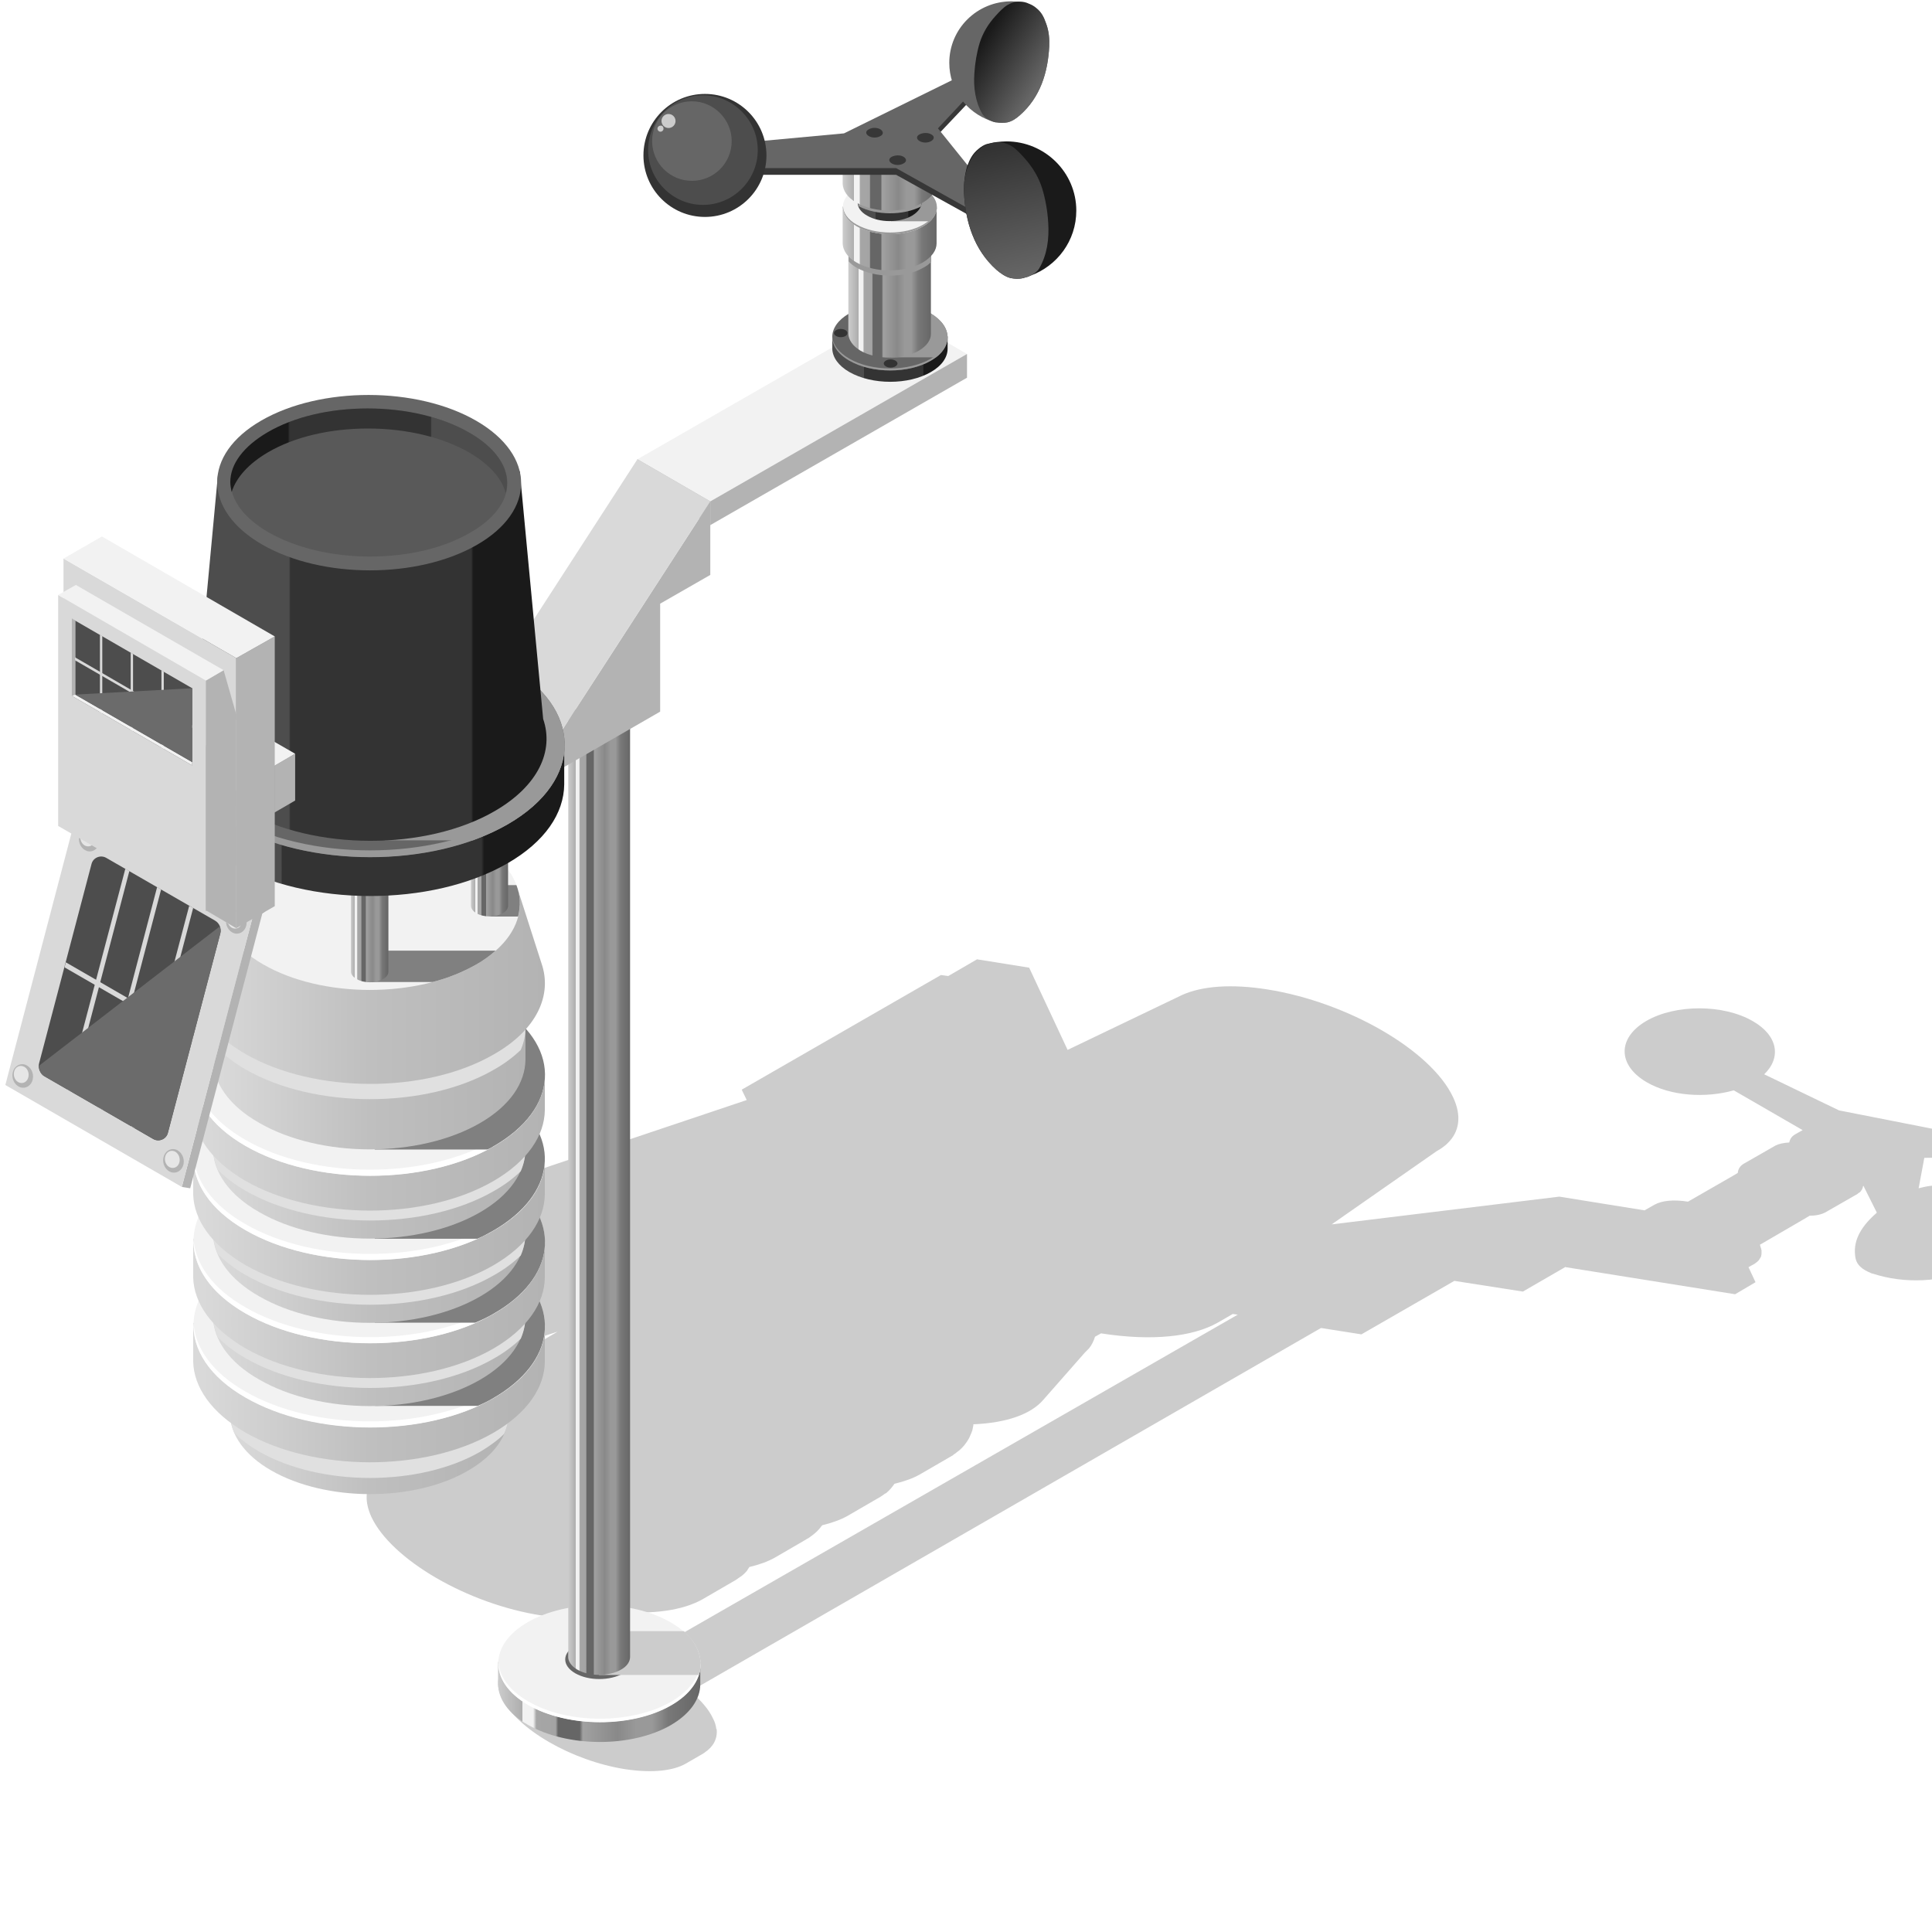 <?xml version="1.0" encoding="utf-8"?>
<!-- Generator: Adobe Illustrator 24.0.2, SVG Export Plug-In . SVG Version: 6.00 Build 0)  -->
<svg version="1.1" id="Capa_1" xmlns="http://www.w3.org/2000/svg" xmlns:xlink="http://www.w3.org/1999/xlink" x="0px" y="0px"
	 viewBox="0 0 578 578" style="enable-background:new 0 0 578 578;" xml:space="preserve">
<style type="text/css">
	.st0{fill:#CCCCCC;}
	.st1{fill:url(#SVGID_1_);}
	.st2{fill:#F2F2F2;}
	.st3{fill:#666666;}
	.st4{fill:#FFFFFF;}
	.st5{fill:url(#SVGID_2_);}
	.st6{fill:#FFF9F2;}
	.st7{fill:url(#SVGID_3_);}
	.st8{fill:#E0E0E0;}
	.st9{fill:url(#SVGID_4_);}
	.st10{fill:#808080;}
	.st11{fill:url(#SVGID_5_);}
	.st12{fill:url(#SVGID_6_);}
	.st13{fill:url(#SVGID_7_);}
	.st14{fill:url(#SVGID_8_);}
	.st15{fill:url(#SVGID_9_);}
	.st16{fill:url(#SVGID_10_);}
	.st17{fill:url(#SVGID_11_);}
	.st18{fill:url(#SVGID_12_);}
	.st19{fill:url(#SVGID_13_);}
	.st20{fill:url(#SVGID_14_);}
	.st21{fill:url(#SVGID_15_);}
	.st22{fill:#B3B3B3;}
	.st23{fill:#D9D9D9;}
	.st24{fill:url(#SVGID_16_);}
	.st25{fill:#999999;}
	.st26{fill:url(#SVGID_17_);}
	.st27{fill:#595959;}
	.st28{fill:url(#SVGID_18_);}
	.st29{fill:#E6E6E6;}
	.st30{fill:#4D4D4D;}
	.st31{fill:#6B6B6B;}
	.st32{fill:url(#SVGID_19_);}
	.st33{fill:#333333;}
	.st34{fill:url(#SVGID_20_);}
	.st35{fill:url(#SVGID_21_);}
	.st36{fill:url(#SVGID_22_);}
	.st37{fill:url(#SVGID_23_);}
	.st38{fill:#373737;}
	.st39{fill:url(#SVGID_24_);}
	.st40{fill:#1A1A1A;}
	.st41{fill:url(#SVGID_25_);}
</style>
<g>
	<path class="st0" d="M590.2,357.8c-0.9-0.5-1.8-1-2.7-1.4c-0.9-0.5-2-0.9-3.1-1.2c-1-0.3-2.1-0.4-3.3-0.5c-2.7-0.2-4.8,0.2-7.1,0.8
		l1.7-9.1l13.5-0.2c-0.1,2,0.6,4.1,2.2,6c0.3,0.4,0.6,0.7,1,1.1c0,0,0.1,0.1,0.2,0.1c0.8,0.7,1.8,1.2,2.9,1.6
		c1.5,0.6,3.4,0.7,5.2,0.8c9.7,0.4,18.1-2.2,25.1-5.9c2.1-1.1,3.9-2.4,5.1-3.8c1.1-1.3,1.8-2.4,1.4-3.9c-0.1-0.6-0.4-1.2-0.8-1.7
		c-0.5-0.6-1.1-1.1-1.8-1.6c-0.6-0.5-1.3-0.9-2.1-1.4c-8.9-5.1-23.2-5.2-31.9-0.1c-1.6,0.9-2.8,1.9-3.8,3l0,0l-41.7-8.2l-22.4-10.8
		c5.2-5,4.1-11.6-3.4-15.9c-8.8-5.1-23.1-5.1-31.8-0.1c-8.8,5.1-8.7,13.3,0.1,18.4c7.1,4.1,17.5,4.8,26,2.4l20.6,11.9l-2.3,1.3l0,0
		c-1,0.6-1.5,1.4-1.7,2.4c-1.7,0.1-3.1,0.4-4.1,0.9l0,0c0,0,0,0,0.1,0c0,0,0,0-0.1,0l0,0l-9.6,5.5l0,0c-1.1,0.7-1.6,1.6-1.7,2.7
		l-1.5,0.9l0,0l-13.4,7.7c-4.4-0.7-7.8-0.3-10,0.9l0,0c0,0,0,0,0.1-0.1c0,0,0,0-0.1,0.1l0,0l-3,1.7l-25.5-4.1l0,0l-68.1,8.3
		l31.4-21.9c1.1-0.6,2.1-1.3,3-2.1l0.2-0.2l0,0c3.6-3.4,4.4-8.2,1.7-13.9c-6.6-14-31.5-28.4-55.6-32.2c-10.7-1.7-19.4-1-25.3,1.6
		l0,0l-34.4,16.5l-11.5-24.6l-15.6-2.5l-8.6,5l-2.2-0.3L221.9,326l1.5,3.1l-81.9,27.5l19.5,41.6l1.8,1.5l4-1.3l-4.6,2.7l0,0
		c-1.9,1.2-3.4,2.6-4.5,4.1c-2.6,0.6-5,1.4-6.9,2.5c0.1,0,0.1-0.1,0.1-0.1c-0.1,0-0.1,0.1-0.2,0.1l0,0l-10,5.8l0,0
		c-1.9,1.2-3.4,2.6-4.5,4.2c-2.7,0.6-5.1,1.5-7.1,2.5c0.1,0,0.1-0.1,0.1-0.1c-0.1,0-0.1,0.1-0.2,0.1l0,0l-10,5.8l0,0
		c-5.4,3.3-7.7,8.4-6,14.7c-0.3,0.2-0.5,0.5-0.7,0.8c-0.3,0.3-0.5,0.6-0.8,0.9c-0.1,0.1-0.2,0.2-0.3,0.3c0,0,0,0.1,0,0.1
		c-1.9,2.9-2.1,6.6-0.1,11c6,12.8,28.8,26.1,50.9,29.5c7.4,1.2,13.7,1,18.7-0.1c0,0,0,0,0.1,0c0.1,0,0.1,0,0.1,0
		c0.2,0,0.4-0.1,0.6-0.2c0.7-0.2,1.4-0.4,2.1-0.6c0.3-0.1,0.5-0.2,0.8-0.3c11.1,1,20-0.4,25.7-3.6l0,0l10-5.8l0,0
		c0.3-0.2,0.7-0.5,1-0.7c0.2-0.1,0.4-0.3,0.6-0.4c0.7-0.5,1.3-1.1,1.8-1.7c0-0.1,0.1-0.1,0.1-0.2c0.2-0.3,0.4-0.6,0.6-0.9
		c2.9-0.7,5.5-1.6,7.6-2.8l0,0l9.3-5.4c0.1-0.1,0.2-0.1,0.3-0.2l0.4-0.2l0,0c1.3-0.9,2.5-1.8,3.4-2.9c0,0,0-0.1,0.1-0.1
		c0.2-0.3,0.4-0.6,0.7-0.9c2.9-0.7,5.4-1.6,7.4-2.7l0,0l10-5.8l0,0c0.3-0.2,0.6-0.4,0.9-0.6c0.2-0.2,0.5-0.4,0.8-0.5
		c1-0.8,1.8-1.8,2.5-2.8c2.9-0.7,5.5-1.6,7.6-2.8l0,0l10-5.8l-0.1,0c0.4-0.3,0.8-0.5,1.1-0.8c0.3-0.2,0.5-0.4,0.8-0.6
		c0.4-0.4,0.8-0.7,1.1-1.1c0.2-0.2,0.4-0.4,0.6-0.7c0.3-0.4,0.6-0.8,0.9-1.3c0.1-0.2,0.3-0.5,0.4-0.7c0.2-0.5,0.4-0.9,0.6-1.4
		c0.1-0.3,0.2-0.5,0.3-0.8c0.1-0.5,0.2-1,0.3-1.5c0-0.1,0-0.2,0-0.3c9.9-0.4,17.3-3,21-7.4l0,0l12.4-14.1l0,0
		c0.1-0.1,0.2-0.2,0.3-0.3c0.3-0.3,0.6-0.6,0.8-0.8c0,0,0.1-0.1,0.1-0.1l0,0c0.8-1,1.4-2.2,1.8-3.5l1.8-1c15.3,2.4,27.5,1,34.9-3.2
		l0,0l4.5-2.6l1.5,0.2L190.5,496.5c-4.6-1.8-9.4-3.3-14.2-4c-7.8-1.2-14-0.5-17.8,1.6l0,0c0,0,0.1-0.1,0.1-0.1c0,0-0.1,0.1-0.1,0.1
		l0,0l-5.7,3.3l0,0c-3.7,2.2-4.9,5.9-2.7,10.5c4.4,9.3,20.9,18.9,37,21.4c8,1.2,14.3,0.5,18.1-1.7l0,0l5.2-3c0,0,0.1-0.1,0.1-0.1
		l0.4-0.2l-0.1,0c2.6-1.7,3.9-4.1,3.6-7l-0.1,0c-0.1-1-0.4-2.1-1-3.2c-1.3-2.8-3.7-5.5-6.8-8.1l188.7-108.7l12.1,1.9l27.8-16
		l20.5,3.2l12.8-7.4l0,0.1l50.7,8.1l6.1-3.6l-2.1-4.5l1.8-1l0,0c0.3-0.2,0.5-0.4,0.8-0.6c0.2-0.2,0.3-0.3,0.5-0.5
		c0.2-0.3,0.3-0.5,0.5-0.8c0.1-0.2,0.2-0.3,0.2-0.5c0.1-0.3,0.1-0.7,0.1-1c0-0.2,0-0.4,0-0.6c-0.1-0.4-0.2-0.9-0.4-1.4
		c0-0.1,0-0.2-0.1-0.3l13.4-7.8l0,0l1.5-0.9c2,0,3.6-0.4,4.7-1l0,0l9.6-5.5l0,0c0,0,0,0,0.1-0.1c0.2-0.2,0.5-0.3,0.7-0.5
		c0.1-0.1,0.2-0.2,0.3-0.4c0.2-0.2,0.3-0.4,0.4-0.7c0.1-0.1,0.1-0.3,0.1-0.4c0-0.1,0.1-0.2,0.1-0.3c0,0,0.1,0,0.1,0l4,8
		c-4.4,3.8-7.1,8-6.5,12.8c0.1,1.2,0.5,2.4,1.6,3.4c0.7,0.7,1.8,1.3,3.2,1.9c0.1,0,0.2,0.1,0.3,0.1c0.7,0.2,1.4,0.4,2.1,0.6
		c9.4,2.6,21,1.7,28.7-2.8C600.3,372.8,600.1,363.5,590.2,357.8z"/>
	<g>
		<g>
			<g>
				<linearGradient id="SVGID_1_" gradientUnits="userSpaceOnUse" x1="149.039" y1="503.261" x2="209.588" y2="503.261">
					<stop  offset="0" style="stop-color:#CCCCCC"/>
					<stop  offset="0.121" style="stop-color:#ADADAD"/>
					<stop  offset="0.121" style="stop-color:#F2F2F2"/>
					<stop  offset="0.173" style="stop-color:#F2F2F2"/>
					<stop  offset="0.189" style="stop-color:#A6A6A6"/>
					<stop  offset="0.284" style="stop-color:#A4A4A4"/>
					<stop  offset="0.296" style="stop-color:#666666"/>
					<stop  offset="0.403" style="stop-color:#666666"/>
					<stop  offset="0.419" style="stop-color:#A1A1A1"/>
					<stop  offset="0.589" style="stop-color:#898989"/>
					<stop  offset="0.681" style="stop-color:#999999"/>
					<stop  offset="0.76" style="stop-color:#999999"/>
					<stop  offset="0.843" style="stop-color:#787878"/>
					<stop  offset="1" style="stop-color:#666666"/>
				</linearGradient>
				<path class="st1" d="M209.6,497.2h-1.7c-1.5-2.5-3.9-4.8-7.3-6.7c-11.9-6.8-31-6.9-42.8-0.1c-3.4,2-5.8,4.3-7.3,6.8H149v6.7h0
					c0.1,4.4,3.1,8.8,8.9,12.1c11.9,6.8,31,6.9,42.8,0.1c5.8-3.4,8.8-7.8,8.8-12.2h0V497.2z"/>
				<path class="st2" d="M200.8,510.1c-11.8,6.8-31,6.8-42.8-0.1c-11.9-6.8-11.9-17.9-0.1-24.7c11.8-6.8,31-6.8,42.8,0.1
					C212.5,492.2,212.6,503.3,200.8,510.1z"/>
				<path class="st3" d="M186.5,500.6c-4,2.3-10.4,2.3-14.4,0c-4-2.3-4-6,0-8.3c4-2.3,10.4-2.3,14.4,0
					C190.5,494.5,190.5,498.3,186.5,500.6z"/>
				<path class="st4" d="M200.8,509.1c-11.8,6.8-31,6.8-42.8-0.1c-5.7-3.3-8.7-7.6-8.9-11.9c-0.2,4.7,2.7,9.4,8.9,13
					c11.9,6.8,31,6.9,42.8,0.1c6.1-3.5,9-8.2,8.8-12.8C209.3,501.6,206.4,505.8,200.8,509.1z"/>
				<path class="st0" d="M209.1,501.1h-29.9v-13.1h25.4C209,492,210.5,496.7,209.1,501.1z"/>
			</g>
			<g>
				<linearGradient id="SVGID_2_" gradientUnits="userSpaceOnUse" x1="170.019" y1="353.127" x2="188.609" y2="353.127">
					<stop  offset="0" style="stop-color:#CCCCCC"/>
					<stop  offset="0.121" style="stop-color:#ADADAD"/>
					<stop  offset="0.121" style="stop-color:#F2F2F2"/>
					<stop  offset="0.173" style="stop-color:#F2F2F2"/>
					<stop  offset="0.189" style="stop-color:#A6A6A6"/>
					<stop  offset="0.284" style="stop-color:#A4A4A4"/>
					<stop  offset="0.296" style="stop-color:#666666"/>
					<stop  offset="0.403" style="stop-color:#666666"/>
					<stop  offset="0.419" style="stop-color:#A1A1A1"/>
					<stop  offset="0.589" style="stop-color:#898989"/>
					<stop  offset="0.681" style="stop-color:#999999"/>
					<stop  offset="0.76" style="stop-color:#999999"/>
					<stop  offset="0.843" style="stop-color:#787878"/>
					<stop  offset="1" style="stop-color:#666666"/>
				</linearGradient>
				<path class="st5" d="M188.6,208.8h-0.5c-0.4-0.8-1.2-1.5-2.2-2.1c-3.6-2.1-9.5-2.1-13.1,0c-1,0.6-1.8,1.3-2.2,2.1H170v287h0
					c0,1.3,1,2.7,2.7,3.7c3.6,2.1,9.5,2.1,13.1,0c1.8-1,2.7-2.4,2.7-3.8h0V208.8z"/>
				<path class="st6" d="M185.9,212.7c-3.6,2.1-9.5,2.1-13.1,0c-3.6-2.1-3.7-5.5,0-7.6c3.6-2.1,9.5-2.1,13.1,0
					C189.5,207.2,189.5,210.6,185.9,212.7z"/>
				<path class="st4" d="M185.9,212.4c-3.6,2.1-9.5,2.1-13.1,0c-1.8-1-2.7-2.3-2.7-3.7c-0.1,1.4,0.8,2.9,2.7,4
					c3.6,2.1,9.5,2.1,13.1,0c1.9-1.1,2.8-2.5,2.7-3.9C188.5,210.1,187.6,211.4,185.9,212.4z"/>
			</g>
		</g>
		<g>
			<linearGradient id="SVGID_3_" gradientUnits="userSpaceOnUse" x1="68.798" y1="418.762" x2="152.105" y2="418.762">
				<stop  offset="2.579370e-02" style="stop-color:#D9D9D9"/>
				<stop  offset="0.502" style="stop-color:#BFBFBF"/>
				<stop  offset="1" style="stop-color:#B3B3B3"/>
			</linearGradient>
			<path class="st7" d="M152.1,406.9h-2.3c-2-3.4-5.3-6.5-10-9.2c-16.3-9.4-42.7-9.5-58.9-0.1c-4.7,2.7-8,5.9-10,9.3h-2.1v16.3h0
				c0.2,6,4.3,12.1,12.3,16.7c16.3,9.4,42.7,9.5,58.9,0.1c8-4.6,12.1-10.7,12.1-16.8h0V406.9z"/>
			<path class="st8" d="M152.1,406.9v16.3c0,2-0.4,3.9-1.3,5.8c0,0,0,0,0,0c-1.9,1.9-4.3,3.6-7.1,5.3c-18.2,10.5-47.9,10.5-66.3-0.1
				c-2.9-1.7-5.3-3.5-7.3-5.5c-0.8-1.8-1.2-3.6-1.3-5.5v-16.3h2.1c2-3.4,5.3-6.7,10-9.3c16.2-9.4,42.6-9.3,58.9,0.1
				c4.7,2.7,8,5.9,10,9.2H152.1z"/>
			<path class="st6" d="M140,424.6c-16.2,9.4-42.6,9.3-58.9-0.1c-16.3-9.4-16.4-24.6-0.2-34c16.2-9.4,42.6-9.3,58.9,0.1
				C156.1,400,156.2,415.2,140,424.6z"/>
			<path class="st4" d="M140,423.2c-16.2,9.4-42.6,9.3-58.9-0.1c-7.9-4.6-12-10.5-12.3-16.4c-0.3,6.4,3.7,12.9,12.3,17.8
				c16.3,9.4,42.7,9.5,58.9,0.1c8.4-4.8,12.4-11.2,12.1-17.6C151.8,412.9,147.8,418.7,140,423.2z"/>
		</g>
		<g>
			<linearGradient id="SVGID_4_" gradientUnits="userSpaceOnUse" x1="57.861" y1="406.298" x2="163.042" y2="406.298">
				<stop  offset="2.579370e-02" style="stop-color:#D9D9D9"/>
				<stop  offset="0.502" style="stop-color:#BFBFBF"/>
				<stop  offset="1" style="stop-color:#B3B3B3"/>
			</linearGradient>
			<path class="st9" d="M163,395.8h-2.9c-2.5-4.3-6.7-8.3-12.6-11.7c-20.6-11.9-53.9-12-74.4-0.1c-5.9,3.4-10.1,7.5-12.6,11.8h-2.7
				v11.6h0c0.2,7.6,5.4,15.2,15.5,21.1c20.6,11.9,53.9,12,74.4,0.1c10.1-5.9,15.2-13.5,15.3-21.2h0V395.8z"/>
			<path class="st2" d="M147.8,418.2C127.3,430,94,429.9,73.4,418c-20.6-11.9-20.7-31.1-0.2-42.9c20.5-11.8,53.8-11.8,74.4,0.1
				C168.1,387.1,168.2,406.3,147.8,418.2z"/>
			<path class="st4" d="M147.8,416.4c-20.5,11.8-53.8,11.8-74.4-0.1c-10-5.7-15.1-13.2-15.5-20.7c-0.4,8.1,4.7,16.3,15.5,22.5
				c20.6,11.9,53.9,12,74.4,0.1c10.6-6.1,15.6-14.2,15.2-22.2C162.6,403.4,157.5,410.7,147.8,416.4z"/>
		</g>
		<path class="st10" d="M147.7,418.2c-1.5,0.9-3.1,1.7-4.8,2.4h-30.7v-42h40.5C168,390.6,166.3,407.4,147.7,418.2z"/>
		<g>
			<linearGradient id="SVGID_5_" gradientUnits="userSpaceOnUse" x1="63.699" y1="388.986" x2="157.204" y2="388.986">
				<stop  offset="2.579370e-02" style="stop-color:#D9D9D9"/>
				<stop  offset="0.502" style="stop-color:#BFBFBF"/>
				<stop  offset="1" style="stop-color:#B3B3B3"/>
			</linearGradient>
			<path class="st11" d="M157.2,375.7h-2.6c-2.3-3.8-6-7.3-11.2-10.4c-18.3-10.6-47.9-10.6-66.1-0.1c-5.3,3-9,6.7-11.2,10.5h-2.4
				v18.3h0c0.2,6.8,4.8,13.6,13.8,18.7c18.3,10.6,47.9,10.6,66.1,0.1c9-5.2,13.5-12,13.6-18.9h0V375.7z"/>
			<path class="st8" d="M157.2,375.7V394c0,2.2-0.5,4.4-1.4,6.5c0,0,0,0,0,0c-2.2,2.1-4.8,4.1-8,5.9c-20.4,11.8-53.8,11.8-74.4-0.1
				c-3.3-1.9-6-4-8.2-6.2c-0.9-2-1.4-4.1-1.4-6.2v-18.3h2.4c2.2-3.8,6-7.5,11.2-10.5c18.2-10.5,47.8-10.5,66.1,0.1
				c5.2,3,9,6.6,11.2,10.4H157.2z"/>
			<path class="st6" d="M143.6,395.5c-18.2,10.5-47.8,10.5-66.1-0.1c-18.3-10.6-18.4-27.7-0.2-38.2c18.2-10.5,47.8-10.5,66.1,0.1
				C161.7,367.9,161.8,385,143.6,395.5z"/>
			<path class="st4" d="M143.6,393.9c-18.2,10.5-47.8,10.5-66.1-0.1c-8.8-5.1-13.4-11.7-13.8-18.4c-0.4,7.2,4.2,14.5,13.8,20
				c18.3,10.6,47.9,10.6,66.1,0.1c9.4-5.4,13.9-12.6,13.6-19.8C156.8,382.4,152.3,388.9,143.6,393.9z"/>
		</g>
		<g>
			<linearGradient id="SVGID_6_" gradientUnits="userSpaceOnUse" x1="57.861" y1="381.158" x2="163.042" y2="381.158">
				<stop  offset="2.579370e-02" style="stop-color:#D9D9D9"/>
				<stop  offset="0.502" style="stop-color:#BFBFBF"/>
				<stop  offset="1" style="stop-color:#B3B3B3"/>
			</linearGradient>
			<path class="st12" d="M163,370.6h-2.9c-2.5-4.3-6.7-8.3-12.6-11.7c-20.6-11.9-53.9-12-74.4-0.1c-5.9,3.4-10.1,7.5-12.6,11.8h-2.7
				v11.6h0c0.2,7.6,5.4,15.2,15.5,21.1c20.6,11.9,53.9,12,74.4,0.1c10.1-5.9,15.2-13.5,15.3-21.2h0V370.6z"/>
			<path class="st2" d="M147.8,393c-20.5,11.8-53.8,11.8-74.4-0.1c-20.6-11.9-20.7-31.1-0.2-42.9c20.5-11.8,53.8-11.8,74.4,0.1
				C168.1,362,168.2,381.2,147.8,393z"/>
			<path class="st4" d="M147.8,391.2C127.3,403,94,403,73.4,391.1c-10-5.7-15.1-13.2-15.5-20.7c-0.4,8.1,4.7,16.3,15.5,22.5
				c20.6,11.9,53.9,12,74.4,0.1c10.6-6.1,15.6-14.2,15.2-22.2C162.6,378.2,157.5,385.6,147.8,391.2z"/>
			<path class="st10" d="M147.7,393c-1.7,1-3.6,1.9-5.5,2.7h-30.1v-42H153C168,365.7,166.2,382.4,147.7,393z"/>
		</g>
		<g>
			<linearGradient id="SVGID_7_" gradientUnits="userSpaceOnUse" x1="63.699" y1="364.114" x2="157.204" y2="364.114">
				<stop  offset="2.579370e-02" style="stop-color:#D9D9D9"/>
				<stop  offset="0.502" style="stop-color:#BFBFBF"/>
				<stop  offset="1" style="stop-color:#B3B3B3"/>
			</linearGradient>
			<path class="st13" d="M157.2,350.8h-2.6c-2.3-3.8-6-7.3-11.2-10.4c-18.3-10.6-47.9-10.6-66.1-0.1c-5.3,3-9,6.7-11.2,10.5h-2.4
				v18.3h0c0.2,6.8,4.8,13.6,13.8,18.7c18.3,10.6,47.9,10.6,66.1,0.1c9-5.2,13.5-12,13.6-18.9h0V350.8z"/>
			<path class="st8" d="M157.2,350.8v18.3c0,2.2-0.5,4.4-1.4,6.5c0,0,0,0,0,0c-2.2,2.1-4.8,4.1-8,5.9c-20.4,11.8-53.8,11.8-74.4-0.1
				c-3.3-1.9-6-4-8.2-6.2c-0.9-2-1.4-4.1-1.4-6.2v-18.3h2.4c2.2-3.8,6-7.5,11.2-10.5c18.2-10.5,47.8-10.5,66.1,0.1
				c5.2,3,9,6.6,11.2,10.4H157.2z"/>
			<path class="st6" d="M143.6,370.7c-18.2,10.5-47.8,10.5-66.1-0.1c-18.3-10.6-18.4-27.7-0.2-38.2c18.2-10.5,47.8-10.5,66.1,0.1
				C161.7,343.1,161.8,360.2,143.6,370.7z"/>
			<path class="st4" d="M143.6,369.1c-18.2,10.5-47.8,10.5-66.1-0.1c-8.8-5.1-13.4-11.7-13.8-18.4c-0.4,7.2,4.2,14.5,13.8,20
				c18.3,10.6,47.9,10.6,66.1,0.1c9.4-5.4,13.9-12.6,13.6-19.8C156.8,357.5,152.3,364,143.6,369.1z"/>
		</g>
		<g>
			<linearGradient id="SVGID_8_" gradientUnits="userSpaceOnUse" x1="57.861" y1="356.198" x2="163.042" y2="356.198">
				<stop  offset="2.579370e-02" style="stop-color:#D9D9D9"/>
				<stop  offset="0.502" style="stop-color:#BFBFBF"/>
				<stop  offset="1" style="stop-color:#B3B3B3"/>
			</linearGradient>
			<path class="st14" d="M163,345.7h-2.9c-2.5-4.3-6.7-8.3-12.6-11.7c-20.6-11.9-53.9-12-74.4-0.1c-5.9,3.4-10.1,7.5-12.6,11.8h-2.7
				v11.6h0c0.2,7.6,5.4,15.2,15.5,21.1c20.6,11.9,53.9,12,74.4,0.1c10.1-5.9,15.2-13.5,15.3-21.2h0V345.7z"/>
			<path class="st2" d="M147.8,368.1c-20.5,11.8-53.8,11.8-74.4-0.1C52.8,356,52.7,336.8,73.1,325c20.5-11.8,53.8-11.8,74.4,0.1
				C168.1,337,168.2,356.2,147.8,368.1z"/>
			<path class="st4" d="M147.8,366.3c-20.5,11.8-53.8,11.8-74.4-0.1c-10-5.7-15.1-13.2-15.5-20.7c-0.4,8.1,4.7,16.3,15.5,22.5
				c20.6,11.9,53.9,12,74.4,0.1c10.6-6.1,15.6-14.2,15.2-22.2C162.6,353.3,157.5,360.6,147.8,366.3z"/>
			<path class="st10" d="M147.7,368.1c-1.6,0.9-3.2,1.8-4.9,2.5h-30.7v-42h40.4C168,340.4,166.3,357.3,147.7,368.1z"/>
		</g>
		<g>
			<linearGradient id="SVGID_9_" gradientUnits="userSpaceOnUse" x1="63.699" y1="338.886" x2="157.204" y2="338.886">
				<stop  offset="2.579370e-02" style="stop-color:#D9D9D9"/>
				<stop  offset="0.502" style="stop-color:#BFBFBF"/>
				<stop  offset="1" style="stop-color:#B3B3B3"/>
			</linearGradient>
			<path class="st15" d="M157.2,325.6h-2.6c-2.3-3.8-6-7.3-11.2-10.4c-18.3-10.6-47.9-10.6-66.1-0.1c-5.3,3-9,6.7-11.2,10.5h-2.4
				v18.3h0c0.2,6.8,4.8,13.6,13.8,18.7c18.3,10.6,47.9,10.6,66.1,0.1c9-5.2,13.5-12,13.6-18.9h0V325.6z"/>
			<path class="st8" d="M157.2,325.6v18.3c0,2.2-0.5,4.4-1.4,6.5c0,0,0,0,0,0c-2.2,2.1-4.8,4.1-8,5.9c-20.4,11.8-53.8,11.8-74.4-0.1
				c-3.3-1.9-6-4-8.2-6.2c-0.9-2-1.4-4.1-1.4-6.2v-18.3h2.4c2.2-3.8,6-7.5,11.2-10.5c18.2-10.5,47.8-10.5,66.1,0.1
				c5.2,3,9,6.6,11.2,10.4H157.2z"/>
			<path class="st6" d="M143.6,345.4c-18.2,10.5-47.8,10.5-66.1-0.1c-18.3-10.6-18.4-27.7-0.2-38.2c18.2-10.5,47.8-10.5,66.1,0.1
				C161.7,317.8,161.8,334.9,143.6,345.4z"/>
			<path class="st4" d="M143.6,343.8c-18.2,10.5-47.8,10.5-66.1-0.1c-8.8-5.1-13.4-11.7-13.8-18.4c-0.4,7.2,4.2,14.5,13.8,20
				c18.3,10.6,47.9,10.6,66.1,0.1c9.4-5.4,13.9-12.6,13.6-19.8C156.8,332.3,152.3,338.8,143.6,343.8z"/>
		</g>
		<g>
			<linearGradient id="SVGID_10_" gradientUnits="userSpaceOnUse" x1="57.861" y1="331.058" x2="163.042" y2="331.058">
				<stop  offset="2.579370e-02" style="stop-color:#D9D9D9"/>
				<stop  offset="0.502" style="stop-color:#BFBFBF"/>
				<stop  offset="1" style="stop-color:#B3B3B3"/>
			</linearGradient>
			<path class="st16" d="M163,320.5h-2.9c-2.5-4.3-6.7-8.3-12.6-11.7c-20.6-11.9-53.9-12-74.4-0.1c-5.9,3.4-10.1,7.5-12.6,11.8h-2.7
				v11.6h0c0.2,7.6,5.4,15.2,15.5,21.1c20.6,11.9,53.9,12,74.4,0.1c10.1-5.9,15.2-13.5,15.3-21.2h0V320.5z"/>
			<path class="st2" d="M147.8,342.9c-20.5,11.8-53.8,11.8-74.4-0.1c-20.6-11.9-20.7-31.1-0.2-42.9c20.5-11.8,53.8-11.8,74.4,0.1
				C168.1,311.9,168.2,331.1,147.8,342.9z"/>
			<path class="st4" d="M147.8,341.1c-20.5,11.8-53.8,11.8-74.4-0.1c-10-5.7-15.1-13.2-15.5-20.7c-0.4,8.1,4.7,16.3,15.5,22.5
				c20.6,11.9,53.9,12,74.4,0.1c10.6-6.1,15.6-14.2,15.2-22.2C162.6,328.1,157.5,335.5,147.8,341.1z"/>
			<path class="st10" d="M147.7,342.9c-0.6,0.4-1.2,0.7-1.9,1h-33.7v-42h38.4C168.1,313.8,167.2,331.7,147.7,342.9z"/>
		</g>
		<g>
			<linearGradient id="SVGID_11_" gradientUnits="userSpaceOnUse" x1="63.699" y1="307.643" x2="157.204" y2="307.643">
				<stop  offset="2.579370e-02" style="stop-color:#D9D9D9"/>
				<stop  offset="0.502" style="stop-color:#BFBFBF"/>
				<stop  offset="1" style="stop-color:#B3B3B3"/>
			</linearGradient>
			<path class="st17" d="M157.2,289.7h-2.6c-2.3-3.8-6-7.3-11.2-10.4c-18.3-10.6-47.9-10.6-66.1-0.1c-5.3,3-9,6.7-11.2,10.5h-2.4
				v27.5h0c0.2,6.8,4.8,13.6,13.8,18.7c18.3,10.6,47.9,10.6,66.1,0.1c9-5.2,13.5-12,13.6-18.9h0V289.7z"/>
			<path class="st8" d="M157.2,289.3v18.3c0,2.2-0.5,4.4-1.4,6.5c0,0,0,0,0,0c-2.2,2.1-4.8,4.1-8,5.9c-20.4,11.8-53.8,11.8-74.4-0.1
				c-3.3-1.9-6-4-8.2-6.2c-0.9-2-1.4-4.1-1.4-6.2v-18.3h2.4c2.2-3.8,6-7.5,11.2-10.5c18.2-10.5,47.8-10.5,66.1,0.1
				c5.2,3,9,6.6,11.2,10.4H157.2z"/>
			<path class="st6" d="M143.6,309.6c-18.2,10.5-47.8,10.5-66.1-0.1c-18.3-10.6-18.4-27.7-0.2-38.2c18.2-10.5,47.8-10.5,66.1,0.1
				C161.7,282,161.8,299.1,143.6,309.6z"/>
			<path class="st4" d="M143.6,308c-18.2,10.5-47.8,10.5-66.1-0.1c-8.8-5.1-13.4-11.7-13.8-18.4c-0.4,7.2,4.2,14.5,13.8,20
				c18.3,10.6,47.9,10.6,66.1,0.1c9.4-5.4,13.9-12.6,13.6-19.8C156.8,296.5,152.3,303,143.6,308z"/>
		</g>
		<g>
			<linearGradient id="SVGID_12_" gradientUnits="userSpaceOnUse" x1="57.87" y1="293.937" x2="163.037" y2="293.937">
				<stop  offset="2.579370e-02" style="stop-color:#D9D9D9"/>
				<stop  offset="0.502" style="stop-color:#BFBFBF"/>
				<stop  offset="1" style="stop-color:#B3B3B3"/>
			</linearGradient>
			<path class="st18" d="M162,288.2L162,288.2l-6.9-21.5l-20.8,0.3c-15.8-4.7-34.7-4.5-50.1,0.6l-18.6,0.2l-6.7,20.1h0
				c-3.2,9.6,1.6,20,14.5,27.4c20.6,11.9,53.9,12,74.4,0.1C160.6,308.1,165.3,297.7,162,288.2z"/>
			<g>
				<path class="st2" d="M142.4,288.6c-17.5,10.1-46.1,10.1-63.7-0.1c-17.7-10.2-17.7-26.7-0.2-36.8c17.5-10.1,46.1-10.1,63.7,0.1
					C159.9,262,160,278.5,142.4,288.6z"/>
			</g>
			<path class="st10" d="M148.3,284.4c-1.7,1.5-3.6,2.9-5.9,4.2c-3.9,2.2-8.3,4-13,5.2h-19.6v-9.4H148.3z"/>
			<path class="st10" d="M155,274.2h-8.3v-9.4h7.8C155.7,267.9,155.8,271,155,274.2z"/>
		</g>
		<g>
			<linearGradient id="SVGID_13_" gradientUnits="userSpaceOnUse" x1="104.856" y1="272.335" x2="116.051" y2="272.335">
				<stop  offset="0" style="stop-color:#CCCCCC"/>
				<stop  offset="0.121" style="stop-color:#ADADAD"/>
				<stop  offset="0.121" style="stop-color:#F2F2F2"/>
				<stop  offset="0.173" style="stop-color:#F2F2F2"/>
				<stop  offset="0.189" style="stop-color:#A6A6A6"/>
				<stop  offset="0.284" style="stop-color:#A4A4A4"/>
				<stop  offset="0.296" style="stop-color:#666666"/>
				<stop  offset="0.403" style="stop-color:#666666"/>
				<stop  offset="0.419" style="stop-color:#A1A1A1"/>
				<stop  offset="0.589" style="stop-color:#898989"/>
				<stop  offset="0.681" style="stop-color:#999999"/>
				<stop  offset="0.76" style="stop-color:#999999"/>
				<stop  offset="0.843" style="stop-color:#787878"/>
				<stop  offset="1" style="stop-color:#666666"/>
			</linearGradient>
			<path class="st19" d="M116.1,253.1h-0.3c-0.3-0.5-0.7-0.9-1.3-1.2c-2.2-1.3-5.7-1.3-7.9,0c-0.6,0.4-1.1,0.8-1.3,1.3h-0.3v37.5h0
				c0,0.8,0.6,1.6,1.7,2.2c2.2,1.3,5.7,1.3,7.9,0c1.1-0.6,1.6-1.4,1.6-2.3h0V253.1z"/>
			<path class="st6" d="M114.4,255.5c-2.2,1.3-5.7,1.3-7.9,0c-2.2-1.3-2.2-3.3,0-4.6c2.2-1.3,5.7-1.3,7.9,0S116.6,254.2,114.4,255.5
				z"/>
			<path class="st4" d="M114.4,255.3c-2.2,1.3-5.7,1.3-7.9,0c-1.1-0.6-1.6-1.4-1.6-2.2c0,0.9,0.5,1.7,1.6,2.4c2.2,1.3,5.7,1.3,7.9,0
				c1.1-0.7,1.7-1.5,1.6-2.4C116,253.9,115.5,254.7,114.4,255.3z"/>
		</g>
		<g>
			<linearGradient id="SVGID_14_" gradientUnits="userSpaceOnUse" x1="140.824" y1="252.746" x2="152.019" y2="252.746">
				<stop  offset="0" style="stop-color:#CCCCCC"/>
				<stop  offset="0.121" style="stop-color:#ADADAD"/>
				<stop  offset="0.121" style="stop-color:#F2F2F2"/>
				<stop  offset="0.173" style="stop-color:#F2F2F2"/>
				<stop  offset="0.189" style="stop-color:#A6A6A6"/>
				<stop  offset="0.284" style="stop-color:#A4A4A4"/>
				<stop  offset="0.296" style="stop-color:#666666"/>
				<stop  offset="0.403" style="stop-color:#666666"/>
				<stop  offset="0.419" style="stop-color:#A1A1A1"/>
				<stop  offset="0.589" style="stop-color:#898989"/>
				<stop  offset="0.681" style="stop-color:#999999"/>
				<stop  offset="0.76" style="stop-color:#999999"/>
				<stop  offset="0.843" style="stop-color:#787878"/>
				<stop  offset="1" style="stop-color:#666666"/>
			</linearGradient>
			<path class="st20" d="M152,233.5h-0.3c-0.3-0.5-0.7-0.9-1.3-1.2c-2.2-1.3-5.7-1.3-7.9,0c-0.6,0.4-1.1,0.8-1.3,1.3h-0.3V271h0
				c0,0.8,0.6,1.6,1.6,2.2c2.2,1.3,5.7,1.3,7.9,0c1.1-0.6,1.6-1.4,1.6-2.3h0V233.5z"/>
			<path class="st6" d="M150.4,235.9c-2.2,1.3-5.7,1.3-7.9,0s-2.2-3.3,0-4.6c2.2-1.3,5.7-1.3,7.9,0
				C152.6,232.6,152.6,234.6,150.4,235.9z"/>
			<path class="st4" d="M150.4,235.7c-2.2,1.3-5.7,1.3-7.9,0c-1.1-0.6-1.6-1.4-1.6-2.2c0,0.9,0.5,1.7,1.6,2.4c2.2,1.3,5.7,1.3,7.9,0
				c1.1-0.7,1.7-1.5,1.6-2.4C152,234.3,151.4,235.1,150.4,235.7z"/>
		</g>
		<g>
			<linearGradient id="SVGID_15_" gradientUnits="userSpaceOnUse" x1="68.888" y1="252.746" x2="80.084" y2="252.746">
				<stop  offset="0" style="stop-color:#CCCCCC"/>
				<stop  offset="0.121" style="stop-color:#ADADAD"/>
				<stop  offset="0.121" style="stop-color:#F2F2F2"/>
				<stop  offset="0.173" style="stop-color:#F2F2F2"/>
				<stop  offset="0.189" style="stop-color:#A6A6A6"/>
				<stop  offset="0.284" style="stop-color:#A4A4A4"/>
				<stop  offset="0.296" style="stop-color:#666666"/>
				<stop  offset="0.403" style="stop-color:#666666"/>
				<stop  offset="0.419" style="stop-color:#A1A1A1"/>
				<stop  offset="0.589" style="stop-color:#898989"/>
				<stop  offset="0.681" style="stop-color:#999999"/>
				<stop  offset="0.76" style="stop-color:#999999"/>
				<stop  offset="0.843" style="stop-color:#787878"/>
				<stop  offset="1" style="stop-color:#666666"/>
			</linearGradient>
			<path class="st21" d="M80.1,233.5h-0.3c-0.3-0.5-0.7-0.9-1.3-1.2c-2.2-1.3-5.7-1.3-7.9,0c-0.6,0.4-1.1,0.8-1.3,1.3h-0.3V271h0
				c0,0.8,0.6,1.6,1.6,2.2c2.2,1.3,5.7,1.3,7.9,0c1.1-0.6,1.6-1.4,1.6-2.3h0V233.5z"/>
			<path class="st6" d="M78.5,235.9c-2.2,1.3-5.7,1.3-7.9,0c-2.2-1.3-2.2-3.3,0-4.6s5.7-1.3,7.9,0C80.6,232.6,80.6,234.6,78.5,235.9
				z"/>
			<path class="st4" d="M78.5,235.7c-2.2,1.3-5.7,1.3-7.9,0c-1.1-0.6-1.6-1.4-1.6-2.2c0,0.9,0.5,1.7,1.6,2.4c2.2,1.3,5.7,1.3,7.9,0
				c1.1-0.7,1.7-1.5,1.6-2.4C80,234.3,79.5,235.1,78.5,235.7z"/>
		</g>
		<g>
			<polygon class="st2" points="190.7,137.4 267.5,93.3 289.3,105.9 212.5,150 			"/>
			<polygon class="st22" points="190.8,144.5 190.7,137.4 212.5,150 212.5,157.1 			"/>
			<polygon class="st22" points="289.3,113 289.3,105.9 212.5,150 212.5,157.1 			"/>
		</g>
		<g>
			<polygon class="st22" points="156.4,236.6 197.5,212.9 197.5,180.6 212.5,172 212.5,150 			"/>
			<polygon class="st23" points="190.7,137.4 212.5,150 156.4,236.6 134.6,224.1 			"/>
		</g>
		<g>
			<g>
				<linearGradient id="SVGID_16_" gradientUnits="userSpaceOnUse" x1="51.954" y1="233.369" x2="168.949" y2="233.369">
					<stop  offset="0.274" style="stop-color:#4D4D4D"/>
					<stop  offset="0.278" style="stop-color:#333333"/>
					<stop  offset="0.787" style="stop-color:#333333"/>
					<stop  offset="0.794" style="stop-color:#1A1A1A"/>
				</linearGradient>
				<path class="st24" d="M168.9,221.7h-3.2c-2.8-4.7-7.5-9.2-14.1-13c-22.9-13.2-60-13.3-82.7-0.1c-6.6,3.8-11.3,8.3-14,13.1h-3
					v12.9h0c0.2,8.5,6,17,17.2,23.5c22.9,13.2,60,13.3,82.7,0.2c11.3-6.5,16.9-15,17-23.6h0V221.7z"/>
				<path class="st3" d="M151.9,246.6c-22.8,13.1-59.8,13.1-82.7-0.1c-22.9-13.2-23-34.6-0.3-47.8c22.8-13.1,59.8-13.1,82.7,0.1
					C174.6,212,174.7,233.4,151.9,246.6z"/>
				<path class="st25" d="M151.9,244.6c-22.8,13.1-59.8,13.1-82.7-0.1c-11.1-6.4-16.8-14.7-17.2-23c-0.5,9,5.3,18.1,17.2,25
					c22.9,13.2,60,13.3,82.7,0.1c11.8-6.8,17.4-15.8,17-24.7C168.5,230.1,162.8,238.3,151.9,244.6z"/>
				<path class="st25" d="M151.9,246.6c-3.2,1.8-6.7,3.4-10.4,4.8h-26.4v-52.6h36.4c0,0,0.1,0,0.2,0.1
					C174.6,212,174.7,233.4,151.9,246.6z"/>
			</g>
			<g>
				<linearGradient id="SVGID_17_" gradientUnits="userSpaceOnUse" x1="57.4" y1="194.648" x2="163.509" y2="194.648">
					<stop  offset="0.274" style="stop-color:#4D4D4D"/>
					<stop  offset="0.278" style="stop-color:#333333"/>
					<stop  offset="0.787" style="stop-color:#333333"/>
					<stop  offset="0.794" style="stop-color:#1A1A1A"/>
				</linearGradient>
				<path class="st26" d="M162.5,215.1L162.5,215.1l-7-74.1l-21,0.3c-15.9-4.7-35-4.5-50.6,0.6L65.2,142l-6.8,72.8h0
					c-3.3,9.7,1.6,20.1,14.7,27.7c20.8,12,54.4,12.1,75,0.1C161,235.1,165.8,224.7,162.5,215.1z"/>
				<g>
					<path class="st3" d="M142.7,163c-17.7,10.2-46.5,10.2-64.3-0.1c-17.8-10.3-17.9-26.9-0.2-37.1c17.7-10.2,46.5-10.2,64.3,0.1
						C160.3,136.2,160.4,152.8,142.7,163z"/>
					<path class="st27" d="M110.7,166.5c-11.5,0-22.2-2.6-30.3-7.2c-7.3-4.2-11.4-9.6-11.4-15.1c0-5.5,4-10.8,11.2-14.9
						c7.9-4.6,18.5-7.1,29.9-7.1c11.5,0,22.3,2.6,30.3,7.2c7.3,4.2,11.4,9.6,11.4,15.1c0,5.5-4,10.8-11.2,14.9
						C132.7,164,122.1,166.5,110.7,166.5z"/>
					<linearGradient id="SVGID_18_" gradientUnits="userSpaceOnUse" x1="69.074" y1="134.88" x2="151.831" y2="134.88">
						<stop  offset="0.206" style="stop-color:#1A1A1A"/>
						<stop  offset="0.213" style="stop-color:#333333"/>
						<stop  offset="0.722" style="stop-color:#333333"/>
						<stop  offset="0.726" style="stop-color:#4D4D4D"/>
					</linearGradient>
					<path class="st28" d="M80.2,135.3c7.9-4.6,18.5-7.1,29.9-7.1c11.5,0,22.3,2.6,30.3,7.2c6,3.5,9.7,7.7,10.9,12.1
						c0.3-1,0.4-2,0.4-3c0-5.5-4-10.9-11.4-15.1c-8-4.6-18.8-7.2-30.3-7.2c-11.4,0-22,2.5-29.9,7.1c-7.2,4.2-11.2,9.5-11.2,14.9
						c0,1,0.2,2,0.4,3C70.7,142.8,74.4,138.7,80.2,135.3z"/>
				</g>
			</g>
		</g>
		<g>
			<g>
				<g>
					<polygon class="st22" points="56.9,355.5 54.4,355.1 76,272.8 78.5,273.2 					"/>
					<polygon class="st23" points="54.4,355.1 1.6,324.6 23.2,242.3 76,272.8 					"/>
					<g>
						<path class="st22" d="M29.7,252.2c-0.4,1.9-2.1,2.9-3.7,2.4c-1.7-0.6-2.7-2.5-2.3-4.4c0.4-1.9,2.1-2.9,3.7-2.4
							C29.1,248.3,30.1,250.3,29.7,252.2z"/>
						<path class="st29" d="M28.4,251.4c-0.3,1.4-1.5,2.1-2.7,1.7c-1.2-0.4-1.9-1.9-1.6-3.2c0.3-1.4,1.5-2.1,2.7-1.7
							C27.9,248.6,28.7,250.1,28.4,251.4z"/>
					</g>
					<path class="st30" d="M11.7,318.1l15.7-59.7c0.5-1.8,2.6-2.7,4.3-1.8l32.6,18.8c1.4,0.8,2,2.4,1.6,3.9L50.2,339
						c-0.5,1.8-2.6,2.7-4.3,1.8L13.3,322C12,321.2,11.3,319.6,11.7,318.1z"/>
					<polygon class="st23" points="57.8,309.9 57.4,311.4 19.3,289.4 19.7,287.9 					"/>
					<g>
						<polygon class="st23" points="38.7,260.6 21.4,326.6 20.1,325.9 37.5,259.9 						"/>
						<polygon class="st23" points="48.2,266.1 30.9,332.1 29.7,331.4 47,265.4 						"/>
						<polygon class="st23" points="57.8,271.6 40.5,337.6 39.2,337 56.6,271 						"/>
					</g>
				</g>
				<g>
					<path class="st22" d="M54.9,348.3c-0.4,1.9-2.1,2.9-3.7,2.4c-1.7-0.6-2.7-2.5-2.3-4.4c0.4-1.9,2.1-2.9,3.7-2.4
						C54.3,344.5,55.3,346.5,54.9,348.3z"/>
					<path class="st29" d="M53.7,347.6c-0.3,1.4-1.5,2.1-2.7,1.7c-1.2-0.4-1.9-1.9-1.6-3.2c0.3-1.4,1.5-2.1,2.7-1.7
						C53.2,344.8,54,346.2,53.7,347.6z"/>
				</g>
				<g>
					<path class="st22" d="M73.7,276.8c-0.4,1.9-2.1,2.9-3.7,2.4c-1.7-0.6-2.7-2.5-2.3-4.4c0.4-1.9,2.1-2.9,3.7-2.4
						C73.1,272.9,74.1,274.9,73.7,276.8z"/>
					<path class="st29" d="M72.4,276c-0.3,1.4-1.5,2.1-2.7,1.7c-1.2-0.4-1.9-1.9-1.6-3.2s1.5-2.1,2.7-1.7
						C71.9,273.2,72.7,274.7,72.4,276z"/>
				</g>
				<g>
					<path class="st22" d="M9.8,322.9c-0.4,1.9-2.1,2.9-3.7,2.4c-1.7-0.6-2.7-2.5-2.3-4.4c0.4-1.9,2.1-2.9,3.7-2.4
						C9.2,319.1,10.2,321,9.8,322.9z"/>
					<path class="st29" d="M8.5,322.2c-0.3,1.4-1.5,2.1-2.7,1.7c-1.2-0.4-1.9-1.9-1.6-3.2c0.3-1.4,1.5-2.1,2.7-1.7
						S8.8,320.8,8.5,322.2z"/>
				</g>
				<path class="st31" d="M65.9,279.3L50.2,339c-0.5,1.8-2.6,2.7-4.2,1.8L13.3,322c-0.6-0.3-1.1-0.9-1.3-1.5l-0.4-1.6v0l54.1-41.7
					C66,277.8,66.1,278.6,65.9,279.3z"/>
			</g>
			<g>
				<g>
					<polygon class="st23" points="82.1,243.1 30.4,213.3 30.4,199.3 82.1,229.1 					"/>
					<polygon class="st22" points="88.3,239.5 82.1,243.1 82.1,229.1 88.3,225.5 					"/>
					<polygon class="st2" points="36.6,195.7 30.4,199.3 82.1,229.1 88.3,225.5 					"/>
				</g>
				<g>
					<polygon class="st23" points="70.7,277.7 19,247.8 19,167.1 70.7,196.9 					"/>
					<polygon class="st22" points="66.9,200.5 70.7,213.8 70.7,277.7 51.5,266.4 					"/>
					<polygon class="st22" points="82.2,271.1 70.7,277.7 70.7,196.9 82.2,190.4 					"/>
					<polygon class="st2" points="30.5,160.5 19,167.1 70.7,196.9 82.2,190.4 					"/>
				</g>
				<g>
					<polygon class="st23" points="61.6,272.6 17.4,247.1 17.4,178 61.6,203.6 					"/>
					<polygon class="st30" points="21.5,208.2 21.5,185.1 57.5,205.9 57.5,229 					"/>
					<g>
						<polygon class="st23" points="57.5,217 57.5,217.8 21.5,197 21.5,196.1 						"/>
						<g>
							<polygon class="st23" points="30.6,190.3 30.6,213.5 29.9,213.1 29.9,189.9 							"/>
							<polygon class="st23" points="39.8,195.7 39.8,218.8 39.1,218.4 39.1,195.2 							"/>
							<polygon class="st23" points="49,201 49,224.1 48.3,223.7 48.3,200.5 							"/>
						</g>
					</g>
					<polygon class="st2" points="22.5,207.8 22.5,185.7 21.5,185.1 21.5,208.2 57.5,229 57.5,228 					"/>
					<polygon class="st22" points="21.5,208.2 22.5,207.8 22.5,185.7 21.5,185.1 					"/>
					<polygon class="st22" points="66.9,269.6 61.6,272.6 61.6,203.6 66.9,200.5 					"/>
					<polygon class="st2" points="22.7,175 17.4,178 61.6,203.6 66.9,200.5 					"/>
				</g>
				<polygon class="st31" points="57.5,205.9 22.5,207.8 57.5,228 				"/>
			</g>
		</g>
		<g>
			<g>
				<linearGradient id="SVGID_19_" gradientUnits="userSpaceOnUse" x1="248.926" y1="103.976" x2="283.49" y2="103.976">
					<stop  offset="0.274" style="stop-color:#4D4D4D"/>
					<stop  offset="0.278" style="stop-color:#333333"/>
					<stop  offset="0.787" style="stop-color:#333333"/>
					<stop  offset="0.794" style="stop-color:#1A1A1A"/>
				</linearGradient>
				<path class="st32" d="M283.5,100.5h-0.9c-0.8-1.4-2.2-2.7-4.2-3.8c-6.8-3.9-17.7-3.9-24.4,0c-2,1.1-3.3,2.5-4.1,3.9h-0.9v3.8h0
					c0.1,2.5,1.8,5,5.1,6.9c6.8,3.9,17.7,3.9,24.4,0c3.3-1.9,5-4.4,5-7h0V100.5z"/>
				<path class="st3" d="M278.5,107.9c-6.7,3.9-17.7,3.9-24.4,0c-6.8-3.9-6.8-10.2-0.1-14.1c6.7-3.9,17.7-3.9,24.4,0
					S285.2,104,278.5,107.9z"/>
				<path class="st33" d="M282.4,100.5c-0.8,0.5-2.1,0.5-2.9,0c-0.8-0.5-0.8-1.2,0-1.7c0.8-0.5,2.1-0.5,2.9,0
					C283.2,99.3,283.2,100,282.4,100.5z"/>
				<path class="st33" d="M267.9,109.6c-0.8,0.5-2.1,0.5-2.9,0c-0.8-0.5-0.8-1.2,0-1.7c0.8-0.5,2.1-0.5,2.9,0
					C268.7,108.4,268.7,109.1,267.9,109.6z"/>
				<path class="st33" d="M253,100.5c-0.8,0.5-2.1,0.5-2.9,0c-0.8-0.5-0.8-1.2,0-1.7c0.8-0.5,2.1-0.5,2.9,0
					C253.7,99.3,253.7,100,253,100.5z"/>
				<path class="st25" d="M278.5,107.3c-6.7,3.9-17.7,3.9-24.4,0c-3.3-1.9-5-4.3-5.1-6.8c-0.1,2.7,1.6,5.4,5.1,7.4
					c6.8,3.9,17.7,3.9,24.4,0c3.5-2,5.1-4.7,5-7.3C283.4,103,281.7,105.4,278.5,107.3z"/>
			</g>
			<path class="st25" d="M280,106.9h-13.4V90.8c4.3,0.1,8.5,1.1,11.8,2.9C284.6,97.4,285.1,103,280,106.9z"/>
			<g>
				<linearGradient id="SVGID_20_" gradientUnits="userSpaceOnUse" x1="253.851" y1="84.979" x2="278.564" y2="84.979">
					<stop  offset="0" style="stop-color:#CCCCCC"/>
					<stop  offset="0.121" style="stop-color:#ADADAD"/>
					<stop  offset="0.121" style="stop-color:#F2F2F2"/>
					<stop  offset="0.173" style="stop-color:#F2F2F2"/>
					<stop  offset="0.189" style="stop-color:#A6A6A6"/>
					<stop  offset="0.284" style="stop-color:#A4A4A4"/>
					<stop  offset="0.296" style="stop-color:#666666"/>
					<stop  offset="0.403" style="stop-color:#666666"/>
					<stop  offset="0.419" style="stop-color:#A1A1A1"/>
					<stop  offset="0.589" style="stop-color:#898989"/>
					<stop  offset="0.681" style="stop-color:#999999"/>
					<stop  offset="0.76" style="stop-color:#999999"/>
					<stop  offset="0.843" style="stop-color:#787878"/>
					<stop  offset="1" style="stop-color:#666666"/>
				</linearGradient>
				<path class="st34" d="M278.6,67.9h-0.7c-0.6-1-1.6-1.9-3-2.7c-4.8-2.8-12.7-2.8-17.5,0c-1.4,0.8-2.4,1.8-3,2.8h-0.6v31.9h0
					c0.1,1.8,1.3,3.6,3.6,5c4.8,2.8,12.7,2.8,17.5,0c2.4-1.4,3.6-3.2,3.6-5h0V67.9z"/>
				<path class="st25" d="M278.6,67.9v10.4c-0.6,0.7-1.4,1.3-2.4,1.8c-5.5,3.2-14.4,3.1-19.9,0c-1-0.6-1.8-1.2-2.4-1.9V67.9h0.6
					c0.6-1,1.6-2,3-2.8c4.8-2.8,12.6-2.8,17.5,0c1.4,0.8,2.4,1.7,3,2.7H278.6z"/>
				<path class="st3" d="M275,73.2c-4.8,2.8-12.6,2.8-17.5,0c-4.8-2.8-4.9-7.3-0.1-10.1c4.8-2.8,12.6-2.8,17.5,0
					C279.8,65.9,279.8,70.4,275,73.2z"/>
				<path class="st25" d="M275,72.8c-4.8,2.8-12.6,2.8-17.5,0c-2.3-1.4-3.6-3.1-3.6-4.9c-0.1,1.9,1.1,3.8,3.6,5.3
					c4.8,2.8,12.7,2.8,17.5,0c2.5-1.4,3.7-3.3,3.6-5.2C278.5,69.7,277.3,71.4,275,72.8z"/>
			</g>
			<g>
				<linearGradient id="SVGID_21_" gradientUnits="userSpaceOnUse" x1="252.13" y1="68.471" x2="280.286" y2="68.471">
					<stop  offset="0" style="stop-color:#CCCCCC"/>
					<stop  offset="0.121" style="stop-color:#ADADAD"/>
					<stop  offset="0.121" style="stop-color:#F2F2F2"/>
					<stop  offset="0.173" style="stop-color:#F2F2F2"/>
					<stop  offset="0.189" style="stop-color:#A6A6A6"/>
					<stop  offset="0.284" style="stop-color:#A4A4A4"/>
					<stop  offset="0.296" style="stop-color:#666666"/>
					<stop  offset="0.403" style="stop-color:#666666"/>
					<stop  offset="0.419" style="stop-color:#A1A1A1"/>
					<stop  offset="0.589" style="stop-color:#898989"/>
					<stop  offset="0.681" style="stop-color:#999999"/>
					<stop  offset="0.76" style="stop-color:#999999"/>
					<stop  offset="0.843" style="stop-color:#787878"/>
					<stop  offset="1" style="stop-color:#666666"/>
				</linearGradient>
				<path class="st35" d="M280.3,61.7h-0.8c-0.7-1.1-1.8-2.2-3.4-3.1c-5.5-3.2-14.4-3.2-19.9,0c-1.6,0.9-2.7,2-3.4,3.2h-0.7v11.1h0
					c0.1,2,1.4,4.1,4.1,5.6c5.5,3.2,14.4,3.2,19.9,0c2.7-1.6,4.1-3.6,4.1-5.7h0V61.7z"/>
				<path class="st2" d="M276.2,67.7c-5.5,3.2-14.4,3.1-19.9,0c-5.5-3.2-5.5-8.3-0.1-11.5c5.5-3.2,14.4-3.1,19.9,0
					S281.7,64.5,276.2,67.7z"/>
				<path class="st25" d="M276.2,67.2c-5.5,3.2-14.4,3.1-19.9,0c-2.7-1.5-4-3.5-4.1-5.5c-0.1,2.2,1.3,4.4,4.1,6
					c5.5,3.2,14.4,3.2,19.9,0c2.8-1.6,4.2-3.8,4.1-5.9C280.2,63.7,278.8,65.7,276.2,67.2z"/>
			</g>
			<path class="st25" d="M278.2,66.2h-11.6V53.8c3.4,0.1,6.8,0.9,9.5,2.4C280.8,58.9,281.6,63,278.2,66.2z"/>
			<g>
				<linearGradient id="SVGID_22_" gradientUnits="userSpaceOnUse" x1="256.668" y1="57.809" x2="275.748" y2="57.809">
					<stop  offset="0.274" style="stop-color:#4D4D4D"/>
					<stop  offset="0.278" style="stop-color:#333333"/>
					<stop  offset="0.787" style="stop-color:#333333"/>
					<stop  offset="0.794" style="stop-color:#1A1A1A"/>
				</linearGradient>
				<path class="st36" d="M275.7,53.2h-0.5c-0.5-0.8-1.2-1.5-2.3-2.1c-3.7-2.2-9.8-2.2-13.5,0c-1.1,0.6-1.8,1.4-2.3,2.1h-0.5v7.5h0
					c0,1.4,1,2.8,2.8,3.8c3.7,2.2,9.8,2.2,13.5,0c1.8-1.1,2.8-2.5,2.8-3.8h0V53.2z"/>
				<path class="st25" d="M275.7,53.2v7.5c0,0.4-0.1,0.8-0.2,1.1c-5.3,2.7-13.3,2.7-18.6-0.1c-0.1-0.3-0.2-0.7-0.2-1.1v-7.5h0.5
					c0.5-0.8,1.2-1.5,2.3-2.1c3.7-2.1,9.8-2.1,13.5,0c1.1,0.6,1.8,1.3,2.3,2.1H275.7z"/>
				<path class="st3" d="M273,57.3c-3.7,2.1-9.8,2.1-13.5,0c-3.7-2.2-3.8-5.6,0-7.8c3.7-2.1,9.8-2.1,13.5,0
					C276.7,51.6,276.7,55.1,273,57.3z"/>
				<path class="st25" d="M273,56.9c-3.7,2.1-9.8,2.1-13.5,0c-1.8-1-2.7-2.4-2.8-3.8c-0.1,1.5,0.9,3,2.8,4.1c3.7,2.2,9.8,2.2,13.5,0
					c1.9-1.1,2.8-2.6,2.8-4C275.7,54.6,274.8,55.9,273,56.9z"/>
			</g>
			<g>
				<linearGradient id="SVGID_23_" gradientUnits="userSpaceOnUse" x1="252.13" y1="50.645" x2="280.286" y2="50.645">
					<stop  offset="0" style="stop-color:#CCCCCC"/>
					<stop  offset="0.121" style="stop-color:#ADADAD"/>
					<stop  offset="0.121" style="stop-color:#F2F2F2"/>
					<stop  offset="0.173" style="stop-color:#F2F2F2"/>
					<stop  offset="0.189" style="stop-color:#A6A6A6"/>
					<stop  offset="0.284" style="stop-color:#A4A4A4"/>
					<stop  offset="0.296" style="stop-color:#666666"/>
					<stop  offset="0.403" style="stop-color:#666666"/>
					<stop  offset="0.419" style="stop-color:#A1A1A1"/>
					<stop  offset="0.589" style="stop-color:#898989"/>
					<stop  offset="0.681" style="stop-color:#999999"/>
					<stop  offset="0.76" style="stop-color:#999999"/>
					<stop  offset="0.843" style="stop-color:#787878"/>
					<stop  offset="1" style="stop-color:#666666"/>
				</linearGradient>
				<path class="st37" d="M280.3,43.8h-0.8c-0.7-1.1-1.8-2.2-3.4-3.1c-5.5-3.2-14.4-3.2-19.9,0c-1.6,0.9-2.7,2-3.4,3.2h-0.7v11.1h0
					c0.1,2,1.4,4.1,4.1,5.6c5.5,3.2,14.4,3.2,19.9,0c2.7-1.6,4.1-3.6,4.1-5.7h0V43.8z"/>
				<path class="st3" d="M276.2,49.8c-5.5,3.2-14.4,3.1-19.9,0c-5.5-3.2-5.5-8.3-0.1-11.5c5.5-3.2,14.4-3.1,19.9,0
					S281.7,46.7,276.2,49.8z"/>
				<path class="st25" d="M276.2,49.3c-5.5,3.2-14.4,3.1-19.9,0c-2.7-1.5-4-3.5-4.1-5.5c-0.1,2.2,1.3,4.4,4.1,6
					c5.5,3.2,14.4,3.2,19.9,0c2.8-1.6,4.2-3.8,4.1-5.9C280.2,45.9,278.8,47.8,276.2,49.3z"/>
			</g>
			<g>
				<polygon class="st38" points="226.8,52.3 268.1,52.3 290.8,64.9 297.5,61.4 280.6,40.3 289.5,30.9 284.8,25.9 252.5,41.9 
					223.3,44.6 				"/>
				<polygon class="st3" points="226.8,50.3 268.1,50.3 290.8,63 297.5,59.4 280.6,38.4 289.5,28.9 284.8,24 252.5,39.9 223.3,42.6 
									"/>
				<g>
					<path class="st3" d="M313.9,13.9c-0.4,7.8-2.7,15.2-8.7,20.5c-1.1,1-2.4,1.9-3.8,2.2c-1,0.2-2.1,0.2-3.3,0c-0.1,0-0.2,0-0.2,0
						c-0.6-0.1-1.1-0.3-1.6-0.5c-7.2-2.5-12.3-9.3-12.3-17.3c0-10.2,8.3-18.4,18.6-18.4c0.9,0,1.8,0.1,2.6,0.2
						c0.9,0.1,1.8,0.3,2.6,0.6c0.8,0.3,1.5,0.7,2.1,1.2c1.7,1.3,2.4,2.8,3.1,4.8C313.8,9.3,314,11.6,313.9,13.9z"/>
					<linearGradient id="SVGID_24_" gradientUnits="userSpaceOnUse" x1="293.506" y1="13.148" x2="311.349" y2="24.405">
						<stop  offset="0" style="stop-color:#1A1A1A"/>
						<stop  offset="1" style="stop-color:#666666"/>
					</linearGradient>
					<path class="st39" d="M313.9,13.9c-0.4,7.8-2.7,15.2-8.7,20.5c-1.1,1-2.4,1.9-3.8,2.2c-1,0.2-2.1,0.2-3.3,0c-0.1,0-0.2,0-0.2,0
						c-0.6-0.1-1.1-0.3-1.6-0.5c-1-0.4-1.8-1.1-2.4-2c-2.1-3.6-2.7-7.9-2.4-12.1c0.2-3.1,0.7-6.2,1.6-9.2c1-3.1,2.6-5.7,4.8-8.1
						c1-1.1,2.2-2.4,3.5-3.2c1.2-0.7,2.5-1.1,3.8-1c0.9,0,1.8,0.2,2.6,0.6c0.8,0.3,1.5,0.7,2.1,1.2c1.7,1.3,2.4,2.8,3.1,4.8
						C313.8,9.3,314,11.6,313.9,13.9z"/>
				</g>
				<g>
					<path class="st40" d="M288.4,57.6c0.4,8.7,3,17.1,9.7,23.1c1.3,1.1,2.7,2.1,4.3,2.5c1.1,0.2,2.4,0.3,3.7,0c0.1,0,0.2,0,0.3-0.1
						c0.6-0.2,1.2-0.3,1.8-0.6c8.1-2.9,13.8-10.5,13.8-19.5c0-11.4-9.4-20.7-20.9-20.7c-1,0-2,0.1-2.9,0.2c-1,0.1-2,0.4-3,0.6
						c-0.9,0.3-1.7,0.8-2.4,1.4c-1.9,1.5-2.7,3.2-3.5,5.4C288.6,52.4,288.3,55,288.4,57.6z"/>
					<linearGradient id="SVGID_25_" gradientUnits="userSpaceOnUse" x1="296.866" y1="44.48" x2="305.807" y2="82.959">
						<stop  offset="0" style="stop-color:#333333"/>
						<stop  offset="1" style="stop-color:#666666"/>
					</linearGradient>
					<path class="st41" d="M288.4,57.6c0.4,8.7,3,17.1,9.7,23.1c1.3,1.1,2.7,2.1,4.3,2.5c1.1,0.2,2.4,0.3,3.7,0c0.1,0,0.2,0,0.3-0.1
						c0.6-0.1,1.3-0.3,1.8-0.6c1.1-0.5,2.1-1.2,2.7-2.2c2.4-4.1,3-8.9,2.7-13.6c-0.2-3.5-0.8-7-1.8-10.3c-1.1-3.5-2.9-6.4-5.3-9.1
						c-1.2-1.3-2.4-2.7-3.9-3.6c-1.3-0.8-2.8-1.2-4.2-1.1c-1,0-2,0.2-3,0.6c-0.9,0.3-1.7,0.8-2.4,1.4c-1.9,1.5-2.7,3.2-3.5,5.4
						C288.6,52.4,288.3,55,288.4,57.6z"/>
				</g>
				<g>
					<circle class="st33" cx="210.9" cy="46.5" r="18.4"/>
					<path class="st30" d="M226.7,44.9c0,9.1-7.4,16.4-16.4,16.4s-16.4-7.4-16.4-16.4s7.4-16.4,16.4-16.4S226.7,35.9,226.7,44.9z"/>
					<path class="st3" d="M218.9,42.2c0,6.6-5.3,11.9-11.9,11.9c-6.6,0-11.9-5.3-11.9-11.9s5.3-11.9,11.9-11.9
						C213.5,30.3,218.9,35.7,218.9,42.2z"/>
					<circle class="st0" cx="200" cy="36.2" r="2.1"/>
					<path class="st0" d="M198.5,38.5c0,0.5-0.4,0.9-0.9,0.9c-0.5,0-0.9-0.4-0.9-0.9c0-0.5,0.4-0.9,0.9-0.9
						C198.1,37.5,198.5,37.9,198.5,38.5z"/>
				</g>
				<path class="st38" d="M263.4,40.7c-1,0.6-2.5,0.6-3.5,0c-1-0.6-1-1.5,0-2c1-0.6,2.5-0.6,3.5,0C264.3,39.3,264.4,40.2,263.4,40.7
					z"/>
				<path class="st38" d="M278.6,42.2c-1,0.6-2.5,0.6-3.5,0c-1-0.6-1-1.5,0-2s2.5-0.6,3.5,0C279.6,40.7,279.6,41.6,278.6,42.2z"/>
				<path class="st38" d="M270.3,48.9c-1,0.6-2.5,0.6-3.5,0c-1-0.6-1-1.5,0-2s2.5-0.6,3.5,0C271.3,47.5,271.3,48.4,270.3,48.9z"/>
			</g>
		</g>
	</g>
</g>
</svg>
